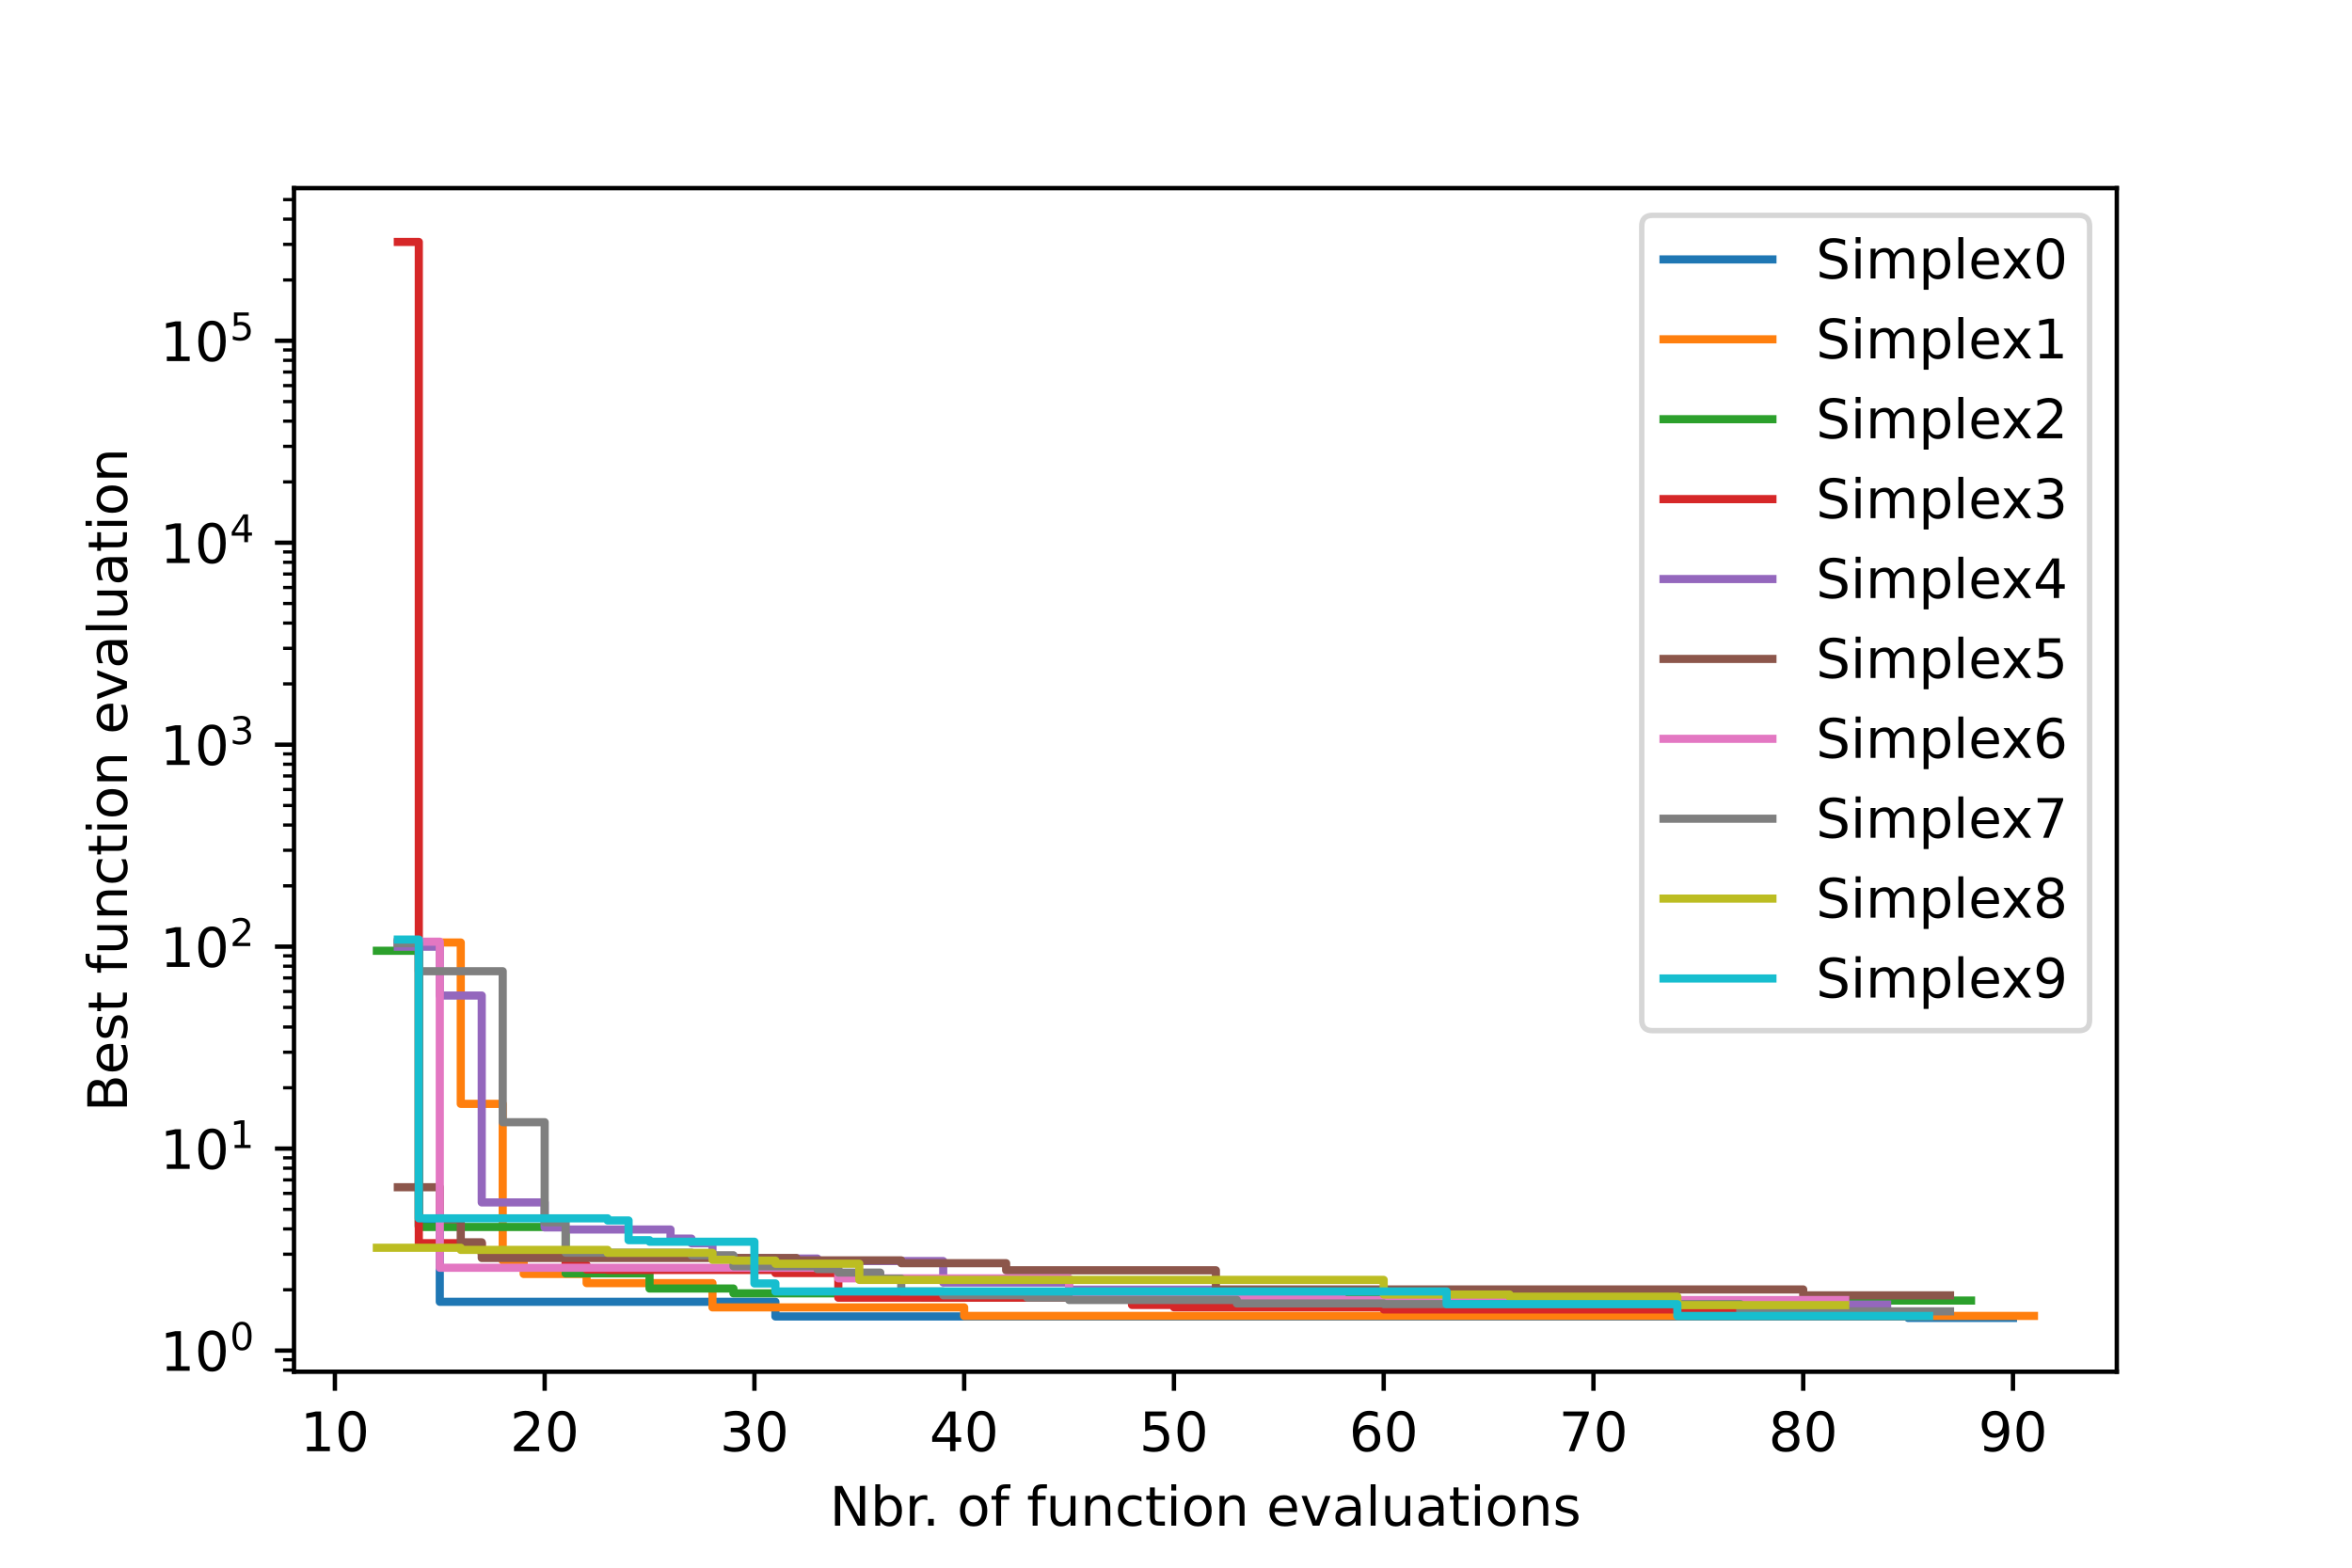 <?xml version="1.0" encoding="utf-8" standalone="no"?>
<!DOCTYPE svg PUBLIC "-//W3C//DTD SVG 1.1//EN"
  "http://www.w3.org/Graphics/SVG/1.1/DTD/svg11.dtd">
<!-- Created with matplotlib (https://matplotlib.org/) -->
<svg height="288pt" version="1.1" viewBox="0 0 432 288" width="432pt" xmlns="http://www.w3.org/2000/svg" xmlns:xlink="http://www.w3.org/1999/xlink">
 <defs>
  <style type="text/css">*{stroke-linecap:butt;stroke-linejoin:round;}</style>
 </defs>
 <g id="figure_1">
  <g id="patch_1">
   <path d="M 0 288 
L 432 288 
L 432 0 
L 0 0 
z
" style="fill:#ffffff;"/>
  </g>
  <g id="axes_1">
   <g id="patch_2">
    <path d="M 54 252 
L 388.8 252 
L 388.8 34.56 
L 54 34.56 
z
" style="fill:#ffffff;"/>
   </g>
   <g id="matplotlib.axis_1">
    <g id="xtick_1">
     <g id="line2d_1">
      <defs>
       <path d="M 0 0 
L 0 3.5 
" id="m958573dfa5" style="stroke:#000000;stroke-width:0.8;"/>
      </defs>
      <g>
       <use style="stroke:#000000;stroke-width:0.8;" x="61.513" xlink:href="#m958573dfa5" y="252"/>
      </g>
     </g>
     <g id="text_1">
      <!-- 10 -->
      <g transform="translate(55.15 266.598)scale(0.1 -0.1)">
       <defs>
        <path d="M 12.406 8.297 
L 28.516 8.297 
L 28.516 63.922 
L 10.984 60.406 
L 10.984 69.391 
L 28.422 72.906 
L 38.281 72.906 
L 38.281 8.297 
L 54.391 8.297 
L 54.391 0 
L 12.406 0 
z
" id="DejaVuSans-49"/>
        <path d="M 31.781 66.406 
Q 24.172 66.406 20.328 58.906 
Q 16.5 51.422 16.5 36.375 
Q 16.5 21.391 20.328 13.891 
Q 24.172 6.391 31.781 6.391 
Q 39.453 6.391 43.281 13.891 
Q 47.125 21.391 47.125 36.375 
Q 47.125 51.422 43.281 58.906 
Q 39.453 66.406 31.781 66.406 
z
M 31.781 74.219 
Q 44.047 74.219 50.516 64.516 
Q 56.984 54.828 56.984 36.375 
Q 56.984 17.969 50.516 8.266 
Q 44.047 -1.422 31.781 -1.422 
Q 19.531 -1.422 13.062 8.266 
Q 6.594 17.969 6.594 36.375 
Q 6.594 54.828 13.062 64.516 
Q 19.531 74.219 31.781 74.219 
z
" id="DejaVuSans-48"/>
       </defs>
       <use xlink:href="#DejaVuSans-49"/>
       <use x="63.623" xlink:href="#DejaVuSans-48"/>
      </g>
     </g>
    </g>
    <g id="xtick_2">
     <g id="line2d_2">
      <g>
       <use style="stroke:#000000;stroke-width:0.8;" x="100.04" xlink:href="#m958573dfa5" y="252"/>
      </g>
     </g>
     <g id="text_2">
      <!-- 20 -->
      <g transform="translate(93.677 266.598)scale(0.1 -0.1)">
       <defs>
        <path d="M 19.188 8.297 
L 53.609 8.297 
L 53.609 0 
L 7.328 0 
L 7.328 8.297 
Q 12.938 14.109 22.625 23.891 
Q 32.328 33.688 34.812 36.531 
Q 39.547 41.844 41.422 45.531 
Q 43.312 49.219 43.312 52.781 
Q 43.312 58.594 39.234 62.25 
Q 35.156 65.922 28.609 65.922 
Q 23.969 65.922 18.812 64.312 
Q 13.672 62.703 7.812 59.422 
L 7.812 69.391 
Q 13.766 71.781 18.938 73 
Q 24.125 74.219 28.422 74.219 
Q 39.75 74.219 46.484 68.547 
Q 53.219 62.891 53.219 53.422 
Q 53.219 48.922 51.531 44.891 
Q 49.859 40.875 45.406 35.406 
Q 44.188 33.984 37.641 27.219 
Q 31.109 20.453 19.188 8.297 
z
" id="DejaVuSans-50"/>
       </defs>
       <use xlink:href="#DejaVuSans-50"/>
       <use x="63.623" xlink:href="#DejaVuSans-48"/>
      </g>
     </g>
    </g>
    <g id="xtick_3">
     <g id="line2d_3">
      <g>
       <use style="stroke:#000000;stroke-width:0.8;" x="138.567" xlink:href="#m958573dfa5" y="252"/>
      </g>
     </g>
     <g id="text_3">
      <!-- 30 -->
      <g transform="translate(132.204 266.598)scale(0.1 -0.1)">
       <defs>
        <path d="M 40.578 39.312 
Q 47.656 37.797 51.625 33 
Q 55.609 28.219 55.609 21.188 
Q 55.609 10.406 48.188 4.484 
Q 40.766 -1.422 27.094 -1.422 
Q 22.516 -1.422 17.656 -0.516 
Q 12.797 0.391 7.625 2.203 
L 7.625 11.719 
Q 11.719 9.328 16.594 8.109 
Q 21.484 6.891 26.812 6.891 
Q 36.078 6.891 40.938 10.547 
Q 45.797 14.203 45.797 21.188 
Q 45.797 27.641 41.281 31.266 
Q 36.766 34.906 28.719 34.906 
L 20.219 34.906 
L 20.219 43.016 
L 29.109 43.016 
Q 36.375 43.016 40.234 45.922 
Q 44.094 48.828 44.094 54.297 
Q 44.094 59.906 40.109 62.906 
Q 36.141 65.922 28.719 65.922 
Q 24.656 65.922 20.016 65.031 
Q 15.375 64.156 9.812 62.312 
L 9.812 71.094 
Q 15.438 72.656 20.344 73.438 
Q 25.25 74.219 29.594 74.219 
Q 40.828 74.219 47.359 69.109 
Q 53.906 64.016 53.906 55.328 
Q 53.906 49.266 50.438 45.094 
Q 46.969 40.922 40.578 39.312 
z
" id="DejaVuSans-51"/>
       </defs>
       <use xlink:href="#DejaVuSans-51"/>
       <use x="63.623" xlink:href="#DejaVuSans-48"/>
      </g>
     </g>
    </g>
    <g id="xtick_4">
     <g id="line2d_4">
      <g>
       <use style="stroke:#000000;stroke-width:0.8;" x="177.094" xlink:href="#m958573dfa5" y="252"/>
      </g>
     </g>
     <g id="text_4">
      <!-- 40 -->
      <g transform="translate(170.731 266.598)scale(0.1 -0.1)">
       <defs>
        <path d="M 37.797 64.312 
L 12.891 25.391 
L 37.797 25.391 
z
M 35.203 72.906 
L 47.609 72.906 
L 47.609 25.391 
L 58.016 25.391 
L 58.016 17.188 
L 47.609 17.188 
L 47.609 0 
L 37.797 0 
L 37.797 17.188 
L 4.891 17.188 
L 4.891 26.703 
z
" id="DejaVuSans-52"/>
       </defs>
       <use xlink:href="#DejaVuSans-52"/>
       <use x="63.623" xlink:href="#DejaVuSans-48"/>
      </g>
     </g>
    </g>
    <g id="xtick_5">
     <g id="line2d_5">
      <g>
       <use style="stroke:#000000;stroke-width:0.8;" x="215.621" xlink:href="#m958573dfa5" y="252"/>
      </g>
     </g>
     <g id="text_5">
      <!-- 50 -->
      <g transform="translate(209.258 266.598)scale(0.1 -0.1)">
       <defs>
        <path d="M 10.797 72.906 
L 49.516 72.906 
L 49.516 64.594 
L 19.828 64.594 
L 19.828 46.734 
Q 21.969 47.469 24.109 47.828 
Q 26.266 48.188 28.422 48.188 
Q 40.625 48.188 47.75 41.5 
Q 54.891 34.812 54.891 23.391 
Q 54.891 11.625 47.562 5.094 
Q 40.234 -1.422 26.906 -1.422 
Q 22.312 -1.422 17.547 -0.641 
Q 12.797 0.141 7.719 1.703 
L 7.719 11.625 
Q 12.109 9.234 16.797 8.062 
Q 21.484 6.891 26.703 6.891 
Q 35.156 6.891 40.078 11.328 
Q 45.016 15.766 45.016 23.391 
Q 45.016 31 40.078 35.438 
Q 35.156 39.891 26.703 39.891 
Q 22.75 39.891 18.812 39.016 
Q 14.891 38.141 10.797 36.281 
z
" id="DejaVuSans-53"/>
       </defs>
       <use xlink:href="#DejaVuSans-53"/>
       <use x="63.623" xlink:href="#DejaVuSans-48"/>
      </g>
     </g>
    </g>
    <g id="xtick_6">
     <g id="line2d_6">
      <g>
       <use style="stroke:#000000;stroke-width:0.8;" x="254.148" xlink:href="#m958573dfa5" y="252"/>
      </g>
     </g>
     <g id="text_6">
      <!-- 60 -->
      <g transform="translate(247.785 266.598)scale(0.1 -0.1)">
       <defs>
        <path d="M 33.016 40.375 
Q 26.375 40.375 22.484 35.828 
Q 18.609 31.297 18.609 23.391 
Q 18.609 15.531 22.484 10.953 
Q 26.375 6.391 33.016 6.391 
Q 39.656 6.391 43.531 10.953 
Q 47.406 15.531 47.406 23.391 
Q 47.406 31.297 43.531 35.828 
Q 39.656 40.375 33.016 40.375 
z
M 52.594 71.297 
L 52.594 62.312 
Q 48.875 64.062 45.094 64.984 
Q 41.312 65.922 37.594 65.922 
Q 27.828 65.922 22.672 59.328 
Q 17.531 52.734 16.797 39.406 
Q 19.672 43.656 24.016 45.922 
Q 28.375 48.188 33.594 48.188 
Q 44.578 48.188 50.953 41.516 
Q 57.328 34.859 57.328 23.391 
Q 57.328 12.156 50.688 5.359 
Q 44.047 -1.422 33.016 -1.422 
Q 20.359 -1.422 13.672 8.266 
Q 6.984 17.969 6.984 36.375 
Q 6.984 53.656 15.188 63.938 
Q 23.391 74.219 37.203 74.219 
Q 40.922 74.219 44.703 73.484 
Q 48.484 72.75 52.594 71.297 
z
" id="DejaVuSans-54"/>
       </defs>
       <use xlink:href="#DejaVuSans-54"/>
       <use x="63.623" xlink:href="#DejaVuSans-48"/>
      </g>
     </g>
    </g>
    <g id="xtick_7">
     <g id="line2d_7">
      <g>
       <use style="stroke:#000000;stroke-width:0.8;" x="292.675" xlink:href="#m958573dfa5" y="252"/>
      </g>
     </g>
     <g id="text_7">
      <!-- 70 -->
      <g transform="translate(286.313 266.598)scale(0.1 -0.1)">
       <defs>
        <path d="M 8.203 72.906 
L 55.078 72.906 
L 55.078 68.703 
L 28.609 0 
L 18.312 0 
L 43.219 64.594 
L 8.203 64.594 
z
" id="DejaVuSans-55"/>
       </defs>
       <use xlink:href="#DejaVuSans-55"/>
       <use x="63.623" xlink:href="#DejaVuSans-48"/>
      </g>
     </g>
    </g>
    <g id="xtick_8">
     <g id="line2d_8">
      <g>
       <use style="stroke:#000000;stroke-width:0.8;" x="331.202" xlink:href="#m958573dfa5" y="252"/>
      </g>
     </g>
     <g id="text_8">
      <!-- 80 -->
      <g transform="translate(324.84 266.598)scale(0.1 -0.1)">
       <defs>
        <path d="M 31.781 34.625 
Q 24.75 34.625 20.719 30.859 
Q 16.703 27.094 16.703 20.516 
Q 16.703 13.922 20.719 10.156 
Q 24.75 6.391 31.781 6.391 
Q 38.812 6.391 42.859 10.172 
Q 46.922 13.969 46.922 20.516 
Q 46.922 27.094 42.891 30.859 
Q 38.875 34.625 31.781 34.625 
z
M 21.922 38.812 
Q 15.578 40.375 12.031 44.719 
Q 8.5 49.078 8.5 55.328 
Q 8.5 64.062 14.719 69.141 
Q 20.953 74.219 31.781 74.219 
Q 42.672 74.219 48.875 69.141 
Q 55.078 64.062 55.078 55.328 
Q 55.078 49.078 51.531 44.719 
Q 48 40.375 41.703 38.812 
Q 48.828 37.156 52.797 32.312 
Q 56.781 27.484 56.781 20.516 
Q 56.781 9.906 50.312 4.234 
Q 43.844 -1.422 31.781 -1.422 
Q 19.734 -1.422 13.25 4.234 
Q 6.781 9.906 6.781 20.516 
Q 6.781 27.484 10.781 32.312 
Q 14.797 37.156 21.922 38.812 
z
M 18.312 54.391 
Q 18.312 48.734 21.844 45.562 
Q 25.391 42.391 31.781 42.391 
Q 38.141 42.391 41.719 45.562 
Q 45.312 48.734 45.312 54.391 
Q 45.312 60.062 41.719 63.234 
Q 38.141 66.406 31.781 66.406 
Q 25.391 66.406 21.844 63.234 
Q 18.312 60.062 18.312 54.391 
z
" id="DejaVuSans-56"/>
       </defs>
       <use xlink:href="#DejaVuSans-56"/>
       <use x="63.623" xlink:href="#DejaVuSans-48"/>
      </g>
     </g>
    </g>
    <g id="xtick_9">
     <g id="line2d_9">
      <g>
       <use style="stroke:#000000;stroke-width:0.8;" x="369.729" xlink:href="#m958573dfa5" y="252"/>
      </g>
     </g>
     <g id="text_9">
      <!-- 90 -->
      <g transform="translate(363.367 266.598)scale(0.1 -0.1)">
       <defs>
        <path d="M 10.984 1.516 
L 10.984 10.5 
Q 14.703 8.734 18.5 7.812 
Q 22.312 6.891 25.984 6.891 
Q 35.75 6.891 40.891 13.453 
Q 46.047 20.016 46.781 33.406 
Q 43.953 29.203 39.594 26.953 
Q 35.25 24.703 29.984 24.703 
Q 19.047 24.703 12.672 31.312 
Q 6.297 37.938 6.297 49.422 
Q 6.297 60.641 12.938 67.422 
Q 19.578 74.219 30.609 74.219 
Q 43.266 74.219 49.922 64.516 
Q 56.594 54.828 56.594 36.375 
Q 56.594 19.141 48.406 8.859 
Q 40.234 -1.422 26.422 -1.422 
Q 22.703 -1.422 18.891 -0.688 
Q 15.094 0.047 10.984 1.516 
z
M 30.609 32.422 
Q 37.25 32.422 41.125 36.953 
Q 45.016 41.5 45.016 49.422 
Q 45.016 57.281 41.125 61.844 
Q 37.25 66.406 30.609 66.406 
Q 23.969 66.406 20.094 61.844 
Q 16.219 57.281 16.219 49.422 
Q 16.219 41.5 20.094 36.953 
Q 23.969 32.422 30.609 32.422 
z
" id="DejaVuSans-57"/>
       </defs>
       <use xlink:href="#DejaVuSans-57"/>
       <use x="63.623" xlink:href="#DejaVuSans-48"/>
      </g>
     </g>
    </g>
    <g id="text_10">
     <!-- Nbr. of function evaluations -->
     <g transform="translate(152.382 280.277)scale(0.1 -0.1)">
      <defs>
       <path d="M 9.812 72.906 
L 23.094 72.906 
L 55.422 11.922 
L 55.422 72.906 
L 64.984 72.906 
L 64.984 0 
L 51.703 0 
L 19.391 60.984 
L 19.391 0 
L 9.812 0 
z
" id="DejaVuSans-78"/>
       <path d="M 48.688 27.297 
Q 48.688 37.203 44.609 42.844 
Q 40.531 48.484 33.406 48.484 
Q 26.266 48.484 22.188 42.844 
Q 18.109 37.203 18.109 27.297 
Q 18.109 17.391 22.188 11.75 
Q 26.266 6.109 33.406 6.109 
Q 40.531 6.109 44.609 11.75 
Q 48.688 17.391 48.688 27.297 
z
M 18.109 46.391 
Q 20.953 51.266 25.266 53.625 
Q 29.594 56 35.594 56 
Q 45.562 56 51.781 48.094 
Q 58.016 40.188 58.016 27.297 
Q 58.016 14.406 51.781 6.484 
Q 45.562 -1.422 35.594 -1.422 
Q 29.594 -1.422 25.266 0.953 
Q 20.953 3.328 18.109 8.203 
L 18.109 0 
L 9.078 0 
L 9.078 75.984 
L 18.109 75.984 
z
" id="DejaVuSans-98"/>
       <path d="M 41.109 46.297 
Q 39.594 47.172 37.812 47.578 
Q 36.031 48 33.891 48 
Q 26.266 48 22.188 43.047 
Q 18.109 38.094 18.109 28.812 
L 18.109 0 
L 9.078 0 
L 9.078 54.688 
L 18.109 54.688 
L 18.109 46.188 
Q 20.953 51.172 25.484 53.578 
Q 30.031 56 36.531 56 
Q 37.453 56 38.578 55.875 
Q 39.703 55.766 41.062 55.516 
z
" id="DejaVuSans-114"/>
       <path d="M 10.688 12.406 
L 21 12.406 
L 21 0 
L 10.688 0 
z
" id="DejaVuSans-46"/>
       <path id="DejaVuSans-32"/>
       <path d="M 30.609 48.391 
Q 23.391 48.391 19.188 42.75 
Q 14.984 37.109 14.984 27.297 
Q 14.984 17.484 19.156 11.844 
Q 23.344 6.203 30.609 6.203 
Q 37.797 6.203 41.984 11.859 
Q 46.188 17.531 46.188 27.297 
Q 46.188 37.016 41.984 42.703 
Q 37.797 48.391 30.609 48.391 
z
M 30.609 56 
Q 42.328 56 49.016 48.375 
Q 55.719 40.766 55.719 27.297 
Q 55.719 13.875 49.016 6.219 
Q 42.328 -1.422 30.609 -1.422 
Q 18.844 -1.422 12.172 6.219 
Q 5.516 13.875 5.516 27.297 
Q 5.516 40.766 12.172 48.375 
Q 18.844 56 30.609 56 
z
" id="DejaVuSans-111"/>
       <path d="M 37.109 75.984 
L 37.109 68.5 
L 28.516 68.5 
Q 23.688 68.5 21.797 66.547 
Q 19.922 64.594 19.922 59.516 
L 19.922 54.688 
L 34.719 54.688 
L 34.719 47.703 
L 19.922 47.703 
L 19.922 0 
L 10.891 0 
L 10.891 47.703 
L 2.297 47.703 
L 2.297 54.688 
L 10.891 54.688 
L 10.891 58.5 
Q 10.891 67.625 15.141 71.797 
Q 19.391 75.984 28.609 75.984 
z
" id="DejaVuSans-102"/>
       <path d="M 8.5 21.578 
L 8.5 54.688 
L 17.484 54.688 
L 17.484 21.922 
Q 17.484 14.156 20.5 10.266 
Q 23.531 6.391 29.594 6.391 
Q 36.859 6.391 41.078 11.031 
Q 45.312 15.672 45.312 23.688 
L 45.312 54.688 
L 54.297 54.688 
L 54.297 0 
L 45.312 0 
L 45.312 8.406 
Q 42.047 3.422 37.719 1 
Q 33.406 -1.422 27.688 -1.422 
Q 18.266 -1.422 13.375 4.438 
Q 8.5 10.297 8.5 21.578 
z
M 31.109 56 
z
" id="DejaVuSans-117"/>
       <path d="M 54.891 33.016 
L 54.891 0 
L 45.906 0 
L 45.906 32.719 
Q 45.906 40.484 42.875 44.328 
Q 39.844 48.188 33.797 48.188 
Q 26.516 48.188 22.312 43.547 
Q 18.109 38.922 18.109 30.906 
L 18.109 0 
L 9.078 0 
L 9.078 54.688 
L 18.109 54.688 
L 18.109 46.188 
Q 21.344 51.125 25.703 53.562 
Q 30.078 56 35.797 56 
Q 45.219 56 50.047 50.172 
Q 54.891 44.344 54.891 33.016 
z
" id="DejaVuSans-110"/>
       <path d="M 48.781 52.594 
L 48.781 44.188 
Q 44.969 46.297 41.141 47.344 
Q 37.312 48.391 33.406 48.391 
Q 24.656 48.391 19.812 42.844 
Q 14.984 37.312 14.984 27.297 
Q 14.984 17.281 19.812 11.734 
Q 24.656 6.203 33.406 6.203 
Q 37.312 6.203 41.141 7.25 
Q 44.969 8.297 48.781 10.406 
L 48.781 2.094 
Q 45.016 0.344 40.984 -0.531 
Q 36.969 -1.422 32.422 -1.422 
Q 20.062 -1.422 12.781 6.344 
Q 5.516 14.109 5.516 27.297 
Q 5.516 40.672 12.859 48.328 
Q 20.219 56 33.016 56 
Q 37.156 56 41.109 55.141 
Q 45.062 54.297 48.781 52.594 
z
" id="DejaVuSans-99"/>
       <path d="M 18.312 70.219 
L 18.312 54.688 
L 36.812 54.688 
L 36.812 47.703 
L 18.312 47.703 
L 18.312 18.016 
Q 18.312 11.328 20.141 9.422 
Q 21.969 7.516 27.594 7.516 
L 36.812 7.516 
L 36.812 0 
L 27.594 0 
Q 17.188 0 13.234 3.875 
Q 9.281 7.766 9.281 18.016 
L 9.281 47.703 
L 2.688 47.703 
L 2.688 54.688 
L 9.281 54.688 
L 9.281 70.219 
z
" id="DejaVuSans-116"/>
       <path d="M 9.422 54.688 
L 18.406 54.688 
L 18.406 0 
L 9.422 0 
z
M 9.422 75.984 
L 18.406 75.984 
L 18.406 64.594 
L 9.422 64.594 
z
" id="DejaVuSans-105"/>
       <path d="M 56.203 29.594 
L 56.203 25.203 
L 14.891 25.203 
Q 15.484 15.922 20.484 11.062 
Q 25.484 6.203 34.422 6.203 
Q 39.594 6.203 44.453 7.469 
Q 49.312 8.734 54.109 11.281 
L 54.109 2.781 
Q 49.266 0.734 44.188 -0.344 
Q 39.109 -1.422 33.891 -1.422 
Q 20.797 -1.422 13.156 6.188 
Q 5.516 13.812 5.516 26.812 
Q 5.516 40.234 12.766 48.109 
Q 20.016 56 32.328 56 
Q 43.359 56 49.781 48.891 
Q 56.203 41.797 56.203 29.594 
z
M 47.219 32.234 
Q 47.125 39.594 43.094 43.984 
Q 39.062 48.391 32.422 48.391 
Q 24.906 48.391 20.391 44.141 
Q 15.875 39.891 15.188 32.172 
z
" id="DejaVuSans-101"/>
       <path d="M 2.984 54.688 
L 12.5 54.688 
L 29.594 8.797 
L 46.688 54.688 
L 56.203 54.688 
L 35.688 0 
L 23.484 0 
z
" id="DejaVuSans-118"/>
       <path d="M 34.281 27.484 
Q 23.391 27.484 19.188 25 
Q 14.984 22.516 14.984 16.5 
Q 14.984 11.719 18.141 8.906 
Q 21.297 6.109 26.703 6.109 
Q 34.188 6.109 38.703 11.406 
Q 43.219 16.703 43.219 25.484 
L 43.219 27.484 
z
M 52.203 31.203 
L 52.203 0 
L 43.219 0 
L 43.219 8.297 
Q 40.141 3.328 35.547 0.953 
Q 30.953 -1.422 24.312 -1.422 
Q 15.922 -1.422 10.953 3.297 
Q 6 8.016 6 15.922 
Q 6 25.141 12.172 29.828 
Q 18.359 34.516 30.609 34.516 
L 43.219 34.516 
L 43.219 35.406 
Q 43.219 41.609 39.141 45 
Q 35.062 48.391 27.688 48.391 
Q 23 48.391 18.547 47.266 
Q 14.109 46.141 10.016 43.891 
L 10.016 52.203 
Q 14.938 54.109 19.578 55.047 
Q 24.219 56 28.609 56 
Q 40.484 56 46.344 49.844 
Q 52.203 43.703 52.203 31.203 
z
" id="DejaVuSans-97"/>
       <path d="M 9.422 75.984 
L 18.406 75.984 
L 18.406 0 
L 9.422 0 
z
" id="DejaVuSans-108"/>
       <path d="M 44.281 53.078 
L 44.281 44.578 
Q 40.484 46.531 36.375 47.5 
Q 32.281 48.484 27.875 48.484 
Q 21.188 48.484 17.844 46.438 
Q 14.5 44.391 14.5 40.281 
Q 14.5 37.156 16.891 35.375 
Q 19.281 33.594 26.516 31.984 
L 29.594 31.297 
Q 39.156 29.25 43.188 25.516 
Q 47.219 21.781 47.219 15.094 
Q 47.219 7.469 41.188 3.016 
Q 35.156 -1.422 24.609 -1.422 
Q 20.219 -1.422 15.453 -0.562 
Q 10.688 0.297 5.422 2 
L 5.422 11.281 
Q 10.406 8.688 15.234 7.391 
Q 20.062 6.109 24.812 6.109 
Q 31.156 6.109 34.562 8.281 
Q 37.984 10.453 37.984 14.406 
Q 37.984 18.062 35.516 20.016 
Q 33.062 21.969 24.703 23.781 
L 21.578 24.516 
Q 13.234 26.266 9.516 29.906 
Q 5.812 33.547 5.812 39.891 
Q 5.812 47.609 11.281 51.797 
Q 16.75 56 26.812 56 
Q 31.781 56 36.172 55.266 
Q 40.578 54.547 44.281 53.078 
z
" id="DejaVuSans-115"/>
      </defs>
      <use xlink:href="#DejaVuSans-78"/>
      <use x="74.805" xlink:href="#DejaVuSans-98"/>
      <use x="138.281" xlink:href="#DejaVuSans-114"/>
      <use x="170.27" xlink:href="#DejaVuSans-46"/>
      <use x="202.057" xlink:href="#DejaVuSans-32"/>
      <use x="233.844" xlink:href="#DejaVuSans-111"/>
      <use x="295.025" xlink:href="#DejaVuSans-102"/>
      <use x="330.23" xlink:href="#DejaVuSans-32"/>
      <use x="362.018" xlink:href="#DejaVuSans-102"/>
      <use x="397.223" xlink:href="#DejaVuSans-117"/>
      <use x="460.602" xlink:href="#DejaVuSans-110"/>
      <use x="523.98" xlink:href="#DejaVuSans-99"/>
      <use x="578.961" xlink:href="#DejaVuSans-116"/>
      <use x="618.17" xlink:href="#DejaVuSans-105"/>
      <use x="645.953" xlink:href="#DejaVuSans-111"/>
      <use x="707.135" xlink:href="#DejaVuSans-110"/>
      <use x="770.514" xlink:href="#DejaVuSans-32"/>
      <use x="802.301" xlink:href="#DejaVuSans-101"/>
      <use x="863.824" xlink:href="#DejaVuSans-118"/>
      <use x="923.004" xlink:href="#DejaVuSans-97"/>
      <use x="984.283" xlink:href="#DejaVuSans-108"/>
      <use x="1012.066" xlink:href="#DejaVuSans-117"/>
      <use x="1075.445" xlink:href="#DejaVuSans-97"/>
      <use x="1136.725" xlink:href="#DejaVuSans-116"/>
      <use x="1175.934" xlink:href="#DejaVuSans-105"/>
      <use x="1203.717" xlink:href="#DejaVuSans-111"/>
      <use x="1264.898" xlink:href="#DejaVuSans-110"/>
      <use x="1328.277" xlink:href="#DejaVuSans-115"/>
     </g>
    </g>
   </g>
   <g id="matplotlib.axis_2">
    <g id="ytick_1">
     <g id="line2d_10">
      <defs>
       <path d="M 0 0 
L -3.5 0 
" id="m4f61c6ffab" style="stroke:#000000;stroke-width:0.8;"/>
      </defs>
      <g>
       <use style="stroke:#000000;stroke-width:0.8;" x="54" xlink:href="#m4f61c6ffab" y="248.109"/>
      </g>
     </g>
     <g id="text_11">
      <!-- $\mathdefault{10^{0}}$ -->
      <g transform="translate(29.4 251.909)scale(0.1 -0.1)">
       <use transform="translate(0 0.766)" xlink:href="#DejaVuSans-49"/>
       <use transform="translate(63.623 0.766)" xlink:href="#DejaVuSans-48"/>
       <use transform="translate(128.203 39.047)scale(0.7)" xlink:href="#DejaVuSans-48"/>
      </g>
     </g>
    </g>
    <g id="ytick_2">
     <g id="line2d_11">
      <g>
       <use style="stroke:#000000;stroke-width:0.8;" x="54" xlink:href="#m4f61c6ffab" y="211.008"/>
      </g>
     </g>
     <g id="text_12">
      <!-- $\mathdefault{10^{1}}$ -->
      <g transform="translate(29.4 214.807)scale(0.1 -0.1)">
       <use transform="translate(0 0.684)" xlink:href="#DejaVuSans-49"/>
       <use transform="translate(63.623 0.684)" xlink:href="#DejaVuSans-48"/>
       <use transform="translate(128.203 38.966)scale(0.7)" xlink:href="#DejaVuSans-49"/>
      </g>
     </g>
    </g>
    <g id="ytick_3">
     <g id="line2d_12">
      <g>
       <use style="stroke:#000000;stroke-width:0.8;" x="54" xlink:href="#m4f61c6ffab" y="173.906"/>
      </g>
     </g>
     <g id="text_13">
      <!-- $\mathdefault{10^{2}}$ -->
      <g transform="translate(29.4 177.705)scale(0.1 -0.1)">
       <use transform="translate(0 0.766)" xlink:href="#DejaVuSans-49"/>
       <use transform="translate(63.623 0.766)" xlink:href="#DejaVuSans-48"/>
       <use transform="translate(128.203 39.047)scale(0.7)" xlink:href="#DejaVuSans-50"/>
      </g>
     </g>
    </g>
    <g id="ytick_4">
     <g id="line2d_13">
      <g>
       <use style="stroke:#000000;stroke-width:0.8;" x="54" xlink:href="#m4f61c6ffab" y="136.804"/>
      </g>
     </g>
     <g id="text_14">
      <!-- $\mathdefault{10^{3}}$ -->
      <g transform="translate(29.4 140.603)scale(0.1 -0.1)">
       <use transform="translate(0 0.766)" xlink:href="#DejaVuSans-49"/>
       <use transform="translate(63.623 0.766)" xlink:href="#DejaVuSans-48"/>
       <use transform="translate(128.203 39.047)scale(0.7)" xlink:href="#DejaVuSans-51"/>
      </g>
     </g>
    </g>
    <g id="ytick_5">
     <g id="line2d_14">
      <g>
       <use style="stroke:#000000;stroke-width:0.8;" x="54" xlink:href="#m4f61c6ffab" y="99.702"/>
      </g>
     </g>
     <g id="text_15">
      <!-- $\mathdefault{10^{4}}$ -->
      <g transform="translate(29.4 103.501)scale(0.1 -0.1)">
       <use transform="translate(0 0.684)" xlink:href="#DejaVuSans-49"/>
       <use transform="translate(63.623 0.684)" xlink:href="#DejaVuSans-48"/>
       <use transform="translate(128.203 38.966)scale(0.7)" xlink:href="#DejaVuSans-52"/>
      </g>
     </g>
    </g>
    <g id="ytick_6">
     <g id="line2d_15">
      <g>
       <use style="stroke:#000000;stroke-width:0.8;" x="54" xlink:href="#m4f61c6ffab" y="62.6"/>
      </g>
     </g>
     <g id="text_16">
      <!-- $\mathdefault{10^{5}}$ -->
      <g transform="translate(29.4 66.399)scale(0.1 -0.1)">
       <use transform="translate(0 0.684)" xlink:href="#DejaVuSans-49"/>
       <use transform="translate(63.623 0.684)" xlink:href="#DejaVuSans-48"/>
       <use transform="translate(128.203 38.966)scale(0.7)" xlink:href="#DejaVuSans-53"/>
      </g>
     </g>
    </g>
    <g id="ytick_7">
     <g id="line2d_16">
      <defs>
       <path d="M 0 0 
L -2 0 
" id="mc52c5ce788" style="stroke:#000000;stroke-width:0.6;"/>
      </defs>
      <g>
       <use style="stroke:#000000;stroke-width:0.6;" x="54" xlink:href="#mc52c5ce788" y="251.705"/>
      </g>
     </g>
    </g>
    <g id="ytick_8">
     <g id="line2d_17">
      <g>
       <use style="stroke:#000000;stroke-width:0.6;" x="54" xlink:href="#mc52c5ce788" y="249.807"/>
      </g>
     </g>
    </g>
    <g id="ytick_9">
     <g id="line2d_18">
      <g>
       <use style="stroke:#000000;stroke-width:0.6;" x="54" xlink:href="#mc52c5ce788" y="236.941"/>
      </g>
     </g>
    </g>
    <g id="ytick_10">
     <g id="line2d_19">
      <g>
       <use style="stroke:#000000;stroke-width:0.6;" x="54" xlink:href="#mc52c5ce788" y="230.407"/>
      </g>
     </g>
    </g>
    <g id="ytick_11">
     <g id="line2d_20">
      <g>
       <use style="stroke:#000000;stroke-width:0.6;" x="54" xlink:href="#mc52c5ce788" y="225.772"/>
      </g>
     </g>
    </g>
    <g id="ytick_12">
     <g id="line2d_21">
      <g>
       <use style="stroke:#000000;stroke-width:0.6;" x="54" xlink:href="#mc52c5ce788" y="222.176"/>
      </g>
     </g>
    </g>
    <g id="ytick_13">
     <g id="line2d_22">
      <g>
       <use style="stroke:#000000;stroke-width:0.6;" x="54" xlink:href="#mc52c5ce788" y="219.239"/>
      </g>
     </g>
    </g>
    <g id="ytick_14">
     <g id="line2d_23">
      <g>
       <use style="stroke:#000000;stroke-width:0.6;" x="54" xlink:href="#mc52c5ce788" y="216.755"/>
      </g>
     </g>
    </g>
    <g id="ytick_15">
     <g id="line2d_24">
      <g>
       <use style="stroke:#000000;stroke-width:0.6;" x="54" xlink:href="#mc52c5ce788" y="214.603"/>
      </g>
     </g>
    </g>
    <g id="ytick_16">
     <g id="line2d_25">
      <g>
       <use style="stroke:#000000;stroke-width:0.6;" x="54" xlink:href="#mc52c5ce788" y="212.705"/>
      </g>
     </g>
    </g>
    <g id="ytick_17">
     <g id="line2d_26">
      <g>
       <use style="stroke:#000000;stroke-width:0.6;" x="54" xlink:href="#mc52c5ce788" y="199.839"/>
      </g>
     </g>
    </g>
    <g id="ytick_18">
     <g id="line2d_27">
      <g>
       <use style="stroke:#000000;stroke-width:0.6;" x="54" xlink:href="#mc52c5ce788" y="193.305"/>
      </g>
     </g>
    </g>
    <g id="ytick_19">
     <g id="line2d_28">
      <g>
       <use style="stroke:#000000;stroke-width:0.6;" x="54" xlink:href="#mc52c5ce788" y="188.67"/>
      </g>
     </g>
    </g>
    <g id="ytick_20">
     <g id="line2d_29">
      <g>
       <use style="stroke:#000000;stroke-width:0.6;" x="54" xlink:href="#mc52c5ce788" y="185.074"/>
      </g>
     </g>
    </g>
    <g id="ytick_21">
     <g id="line2d_30">
      <g>
       <use style="stroke:#000000;stroke-width:0.6;" x="54" xlink:href="#mc52c5ce788" y="182.137"/>
      </g>
     </g>
    </g>
    <g id="ytick_22">
     <g id="line2d_31">
      <g>
       <use style="stroke:#000000;stroke-width:0.6;" x="54" xlink:href="#mc52c5ce788" y="179.653"/>
      </g>
     </g>
    </g>
    <g id="ytick_23">
     <g id="line2d_32">
      <g>
       <use style="stroke:#000000;stroke-width:0.6;" x="54" xlink:href="#mc52c5ce788" y="177.501"/>
      </g>
     </g>
    </g>
    <g id="ytick_24">
     <g id="line2d_33">
      <g>
       <use style="stroke:#000000;stroke-width:0.6;" x="54" xlink:href="#mc52c5ce788" y="175.603"/>
      </g>
     </g>
    </g>
    <g id="ytick_25">
     <g id="line2d_34">
      <g>
       <use style="stroke:#000000;stroke-width:0.6;" x="54" xlink:href="#mc52c5ce788" y="162.737"/>
      </g>
     </g>
    </g>
    <g id="ytick_26">
     <g id="line2d_35">
      <g>
       <use style="stroke:#000000;stroke-width:0.6;" x="54" xlink:href="#mc52c5ce788" y="156.204"/>
      </g>
     </g>
    </g>
    <g id="ytick_27">
     <g id="line2d_36">
      <g>
       <use style="stroke:#000000;stroke-width:0.6;" x="54" xlink:href="#mc52c5ce788" y="151.568"/>
      </g>
     </g>
    </g>
    <g id="ytick_28">
     <g id="line2d_37">
      <g>
       <use style="stroke:#000000;stroke-width:0.6;" x="54" xlink:href="#mc52c5ce788" y="147.973"/>
      </g>
     </g>
    </g>
    <g id="ytick_29">
     <g id="line2d_38">
      <g>
       <use style="stroke:#000000;stroke-width:0.6;" x="54" xlink:href="#mc52c5ce788" y="145.035"/>
      </g>
     </g>
    </g>
    <g id="ytick_30">
     <g id="line2d_39">
      <g>
       <use style="stroke:#000000;stroke-width:0.6;" x="54" xlink:href="#mc52c5ce788" y="142.551"/>
      </g>
     </g>
    </g>
    <g id="ytick_31">
     <g id="line2d_40">
      <g>
       <use style="stroke:#000000;stroke-width:0.6;" x="54" xlink:href="#mc52c5ce788" y="140.399"/>
      </g>
     </g>
    </g>
    <g id="ytick_32">
     <g id="line2d_41">
      <g>
       <use style="stroke:#000000;stroke-width:0.6;" x="54" xlink:href="#mc52c5ce788" y="138.502"/>
      </g>
     </g>
    </g>
    <g id="ytick_33">
     <g id="line2d_42">
      <g>
       <use style="stroke:#000000;stroke-width:0.6;" x="54" xlink:href="#mc52c5ce788" y="125.635"/>
      </g>
     </g>
    </g>
    <g id="ytick_34">
     <g id="line2d_43">
      <g>
       <use style="stroke:#000000;stroke-width:0.6;" x="54" xlink:href="#mc52c5ce788" y="119.102"/>
      </g>
     </g>
    </g>
    <g id="ytick_35">
     <g id="line2d_44">
      <g>
       <use style="stroke:#000000;stroke-width:0.6;" x="54" xlink:href="#mc52c5ce788" y="114.466"/>
      </g>
     </g>
    </g>
    <g id="ytick_36">
     <g id="line2d_45">
      <g>
       <use style="stroke:#000000;stroke-width:0.6;" x="54" xlink:href="#mc52c5ce788" y="110.871"/>
      </g>
     </g>
    </g>
    <g id="ytick_37">
     <g id="line2d_46">
      <g>
       <use style="stroke:#000000;stroke-width:0.6;" x="54" xlink:href="#mc52c5ce788" y="107.933"/>
      </g>
     </g>
    </g>
    <g id="ytick_38">
     <g id="line2d_47">
      <g>
       <use style="stroke:#000000;stroke-width:0.6;" x="54" xlink:href="#mc52c5ce788" y="105.449"/>
      </g>
     </g>
    </g>
    <g id="ytick_39">
     <g id="line2d_48">
      <g>
       <use style="stroke:#000000;stroke-width:0.6;" x="54" xlink:href="#mc52c5ce788" y="103.298"/>
      </g>
     </g>
    </g>
    <g id="ytick_40">
     <g id="line2d_49">
      <g>
       <use style="stroke:#000000;stroke-width:0.6;" x="54" xlink:href="#mc52c5ce788" y="101.4"/>
      </g>
     </g>
    </g>
    <g id="ytick_41">
     <g id="line2d_50">
      <g>
       <use style="stroke:#000000;stroke-width:0.6;" x="54" xlink:href="#mc52c5ce788" y="88.533"/>
      </g>
     </g>
    </g>
    <g id="ytick_42">
     <g id="line2d_51">
      <g>
       <use style="stroke:#000000;stroke-width:0.6;" x="54" xlink:href="#mc52c5ce788" y="82"/>
      </g>
     </g>
    </g>
    <g id="ytick_43">
     <g id="line2d_52">
      <g>
       <use style="stroke:#000000;stroke-width:0.6;" x="54" xlink:href="#mc52c5ce788" y="77.365"/>
      </g>
     </g>
    </g>
    <g id="ytick_44">
     <g id="line2d_53">
      <g>
       <use style="stroke:#000000;stroke-width:0.6;" x="54" xlink:href="#mc52c5ce788" y="73.769"/>
      </g>
     </g>
    </g>
    <g id="ytick_45">
     <g id="line2d_54">
      <g>
       <use style="stroke:#000000;stroke-width:0.6;" x="54" xlink:href="#mc52c5ce788" y="70.831"/>
      </g>
     </g>
    </g>
    <g id="ytick_46">
     <g id="line2d_55">
      <g>
       <use style="stroke:#000000;stroke-width:0.6;" x="54" xlink:href="#mc52c5ce788" y="68.347"/>
      </g>
     </g>
    </g>
    <g id="ytick_47">
     <g id="line2d_56">
      <g>
       <use style="stroke:#000000;stroke-width:0.6;" x="54" xlink:href="#mc52c5ce788" y="66.196"/>
      </g>
     </g>
    </g>
    <g id="ytick_48">
     <g id="line2d_57">
      <g>
       <use style="stroke:#000000;stroke-width:0.6;" x="54" xlink:href="#mc52c5ce788" y="64.298"/>
      </g>
     </g>
    </g>
    <g id="ytick_49">
     <g id="line2d_58">
      <g>
       <use style="stroke:#000000;stroke-width:0.6;" x="54" xlink:href="#mc52c5ce788" y="51.432"/>
      </g>
     </g>
    </g>
    <g id="ytick_50">
     <g id="line2d_59">
      <g>
       <use style="stroke:#000000;stroke-width:0.6;" x="54" xlink:href="#mc52c5ce788" y="44.898"/>
      </g>
     </g>
    </g>
    <g id="ytick_51">
     <g id="line2d_60">
      <g>
       <use style="stroke:#000000;stroke-width:0.6;" x="54" xlink:href="#mc52c5ce788" y="40.263"/>
      </g>
     </g>
    </g>
    <g id="ytick_52">
     <g id="line2d_61">
      <g>
       <use style="stroke:#000000;stroke-width:0.6;" x="54" xlink:href="#mc52c5ce788" y="36.667"/>
      </g>
     </g>
    </g>
    <g id="text_17">
     <!-- Best function evaluation -->
     <g transform="translate(23.32 204.253)rotate(-90)scale(0.1 -0.1)">
      <defs>
       <path d="M 19.672 34.812 
L 19.672 8.109 
L 35.5 8.109 
Q 43.453 8.109 47.281 11.406 
Q 51.125 14.703 51.125 21.484 
Q 51.125 28.328 47.281 31.562 
Q 43.453 34.812 35.5 34.812 
z
M 19.672 64.797 
L 19.672 42.828 
L 34.281 42.828 
Q 41.5 42.828 45.031 45.531 
Q 48.578 48.25 48.578 53.812 
Q 48.578 59.328 45.031 62.062 
Q 41.5 64.797 34.281 64.797 
z
M 9.812 72.906 
L 35.016 72.906 
Q 46.297 72.906 52.391 68.219 
Q 58.5 63.531 58.5 54.891 
Q 58.5 48.188 55.375 44.234 
Q 52.25 40.281 46.188 39.312 
Q 53.469 37.75 57.5 32.781 
Q 61.531 27.828 61.531 20.406 
Q 61.531 10.641 54.891 5.312 
Q 48.25 0 35.984 0 
L 9.812 0 
z
" id="DejaVuSans-66"/>
      </defs>
      <use xlink:href="#DejaVuSans-66"/>
      <use x="68.604" xlink:href="#DejaVuSans-101"/>
      <use x="130.127" xlink:href="#DejaVuSans-115"/>
      <use x="182.227" xlink:href="#DejaVuSans-116"/>
      <use x="221.436" xlink:href="#DejaVuSans-32"/>
      <use x="253.223" xlink:href="#DejaVuSans-102"/>
      <use x="288.428" xlink:href="#DejaVuSans-117"/>
      <use x="351.807" xlink:href="#DejaVuSans-110"/>
      <use x="415.186" xlink:href="#DejaVuSans-99"/>
      <use x="470.166" xlink:href="#DejaVuSans-116"/>
      <use x="509.375" xlink:href="#DejaVuSans-105"/>
      <use x="537.158" xlink:href="#DejaVuSans-111"/>
      <use x="598.34" xlink:href="#DejaVuSans-110"/>
      <use x="661.719" xlink:href="#DejaVuSans-32"/>
      <use x="693.506" xlink:href="#DejaVuSans-101"/>
      <use x="755.029" xlink:href="#DejaVuSans-118"/>
      <use x="814.209" xlink:href="#DejaVuSans-97"/>
      <use x="875.488" xlink:href="#DejaVuSans-108"/>
      <use x="903.271" xlink:href="#DejaVuSans-117"/>
      <use x="966.65" xlink:href="#DejaVuSans-97"/>
      <use x="1027.93" xlink:href="#DejaVuSans-116"/>
      <use x="1067.139" xlink:href="#DejaVuSans-105"/>
      <use x="1094.922" xlink:href="#DejaVuSans-111"/>
      <use x="1156.104" xlink:href="#DejaVuSans-110"/>
     </g>
    </g>
   </g>
   <g id="line2d_62">
    <path clip-path="url(#p6da8eec620)" d="M 73.071 173.387 
L 76.924 173.387 
L 76.924 225.199 
L 80.776 225.199 
L 80.776 239.153 
L 84.629 239.153 
L 84.629 239.153 
L 92.334 239.153 
L 92.334 239.153 
L 96.187 239.153 
L 96.187 239.153 
L 100.04 239.153 
L 100.04 239.153 
L 103.893 239.153 
L 103.893 239.153 
L 111.598 239.153 
L 111.598 239.153 
L 115.451 239.153 
L 115.451 239.153 
L 119.303 239.153 
L 119.303 239.153 
L 123.156 239.153 
L 123.156 239.153 
L 127.009 239.153 
L 127.009 239.153 
L 130.861 239.153 
L 130.861 239.153 
L 138.567 239.153 
L 138.567 239.153 
L 142.42 239.153 
L 142.42 241.846 
L 146.272 241.846 
L 146.272 241.846 
L 150.125 241.846 
L 150.125 241.846 
L 153.978 241.846 
L 153.978 241.846 
L 161.683 241.846 
L 161.683 241.846 
L 165.536 241.846 
L 165.536 241.846 
L 173.241 241.846 
L 173.241 241.846 
L 180.947 241.846 
L 180.947 241.846 
L 188.652 241.846 
L 188.652 241.846 
L 196.357 241.846 
L 196.357 241.846 
L 204.063 241.846 
L 204.063 241.846 
L 211.768 241.846 
L 211.768 241.846 
L 215.621 241.846 
L 215.621 241.846 
L 223.326 241.846 
L 223.326 241.846 
L 231.032 241.846 
L 231.032 241.846 
L 238.737 241.846 
L 238.737 241.846 
L 246.443 241.846 
L 246.443 241.846 
L 250.295 241.846 
L 250.295 241.846 
L 258.001 241.846 
L 258.001 241.846 
L 265.706 241.846 
L 265.706 241.846 
L 273.412 241.846 
L 273.412 241.846 
L 281.117 241.846 
L 281.117 241.846 
L 288.822 241.846 
L 288.822 241.846 
L 296.528 241.846 
L 296.528 241.846 
L 304.233 241.846 
L 304.233 241.846 
L 308.086 241.846 
L 308.086 241.846 
L 315.791 241.846 
L 315.791 241.846 
L 323.497 241.846 
L 323.497 241.846 
L 331.202 241.846 
L 331.202 241.846 
L 335.055 241.846 
L 335.055 241.846 
L 342.76 241.846 
L 342.76 241.846 
L 350.466 241.846 
L 350.466 242.116 
L 358.171 242.116 
L 358.171 242.116 
L 365.876 242.116 
L 365.876 242.116 
L 369.729 242.116 
L 369.729 242.116 
" style="fill:none;stroke:#1f77b4;stroke-linecap:square;stroke-width:1.5;"/>
   </g>
   <g id="line2d_63">
    <path clip-path="url(#p6da8eec620)" d="M 73.071 173.146 
L 76.924 173.146 
L 76.924 173.146 
L 84.629 173.146 
L 84.629 202.792 
L 92.334 202.792 
L 92.334 231.595 
L 96.187 231.595 
L 96.187 234.04 
L 100.04 234.04 
L 100.04 234.04 
L 103.893 234.04 
L 103.893 234.04 
L 107.745 234.04 
L 107.745 235.718 
L 111.598 235.718 
L 111.598 235.718 
L 119.303 235.718 
L 119.303 235.718 
L 127.009 235.718 
L 127.009 235.718 
L 130.861 235.718 
L 130.861 240.182 
L 134.714 240.182 
L 134.714 240.182 
L 138.567 240.182 
L 138.567 240.182 
L 146.272 240.182 
L 146.272 240.182 
L 150.125 240.182 
L 150.125 240.182 
L 157.83 240.182 
L 157.83 240.182 
L 161.683 240.182 
L 161.683 240.182 
L 169.388 240.182 
L 169.388 240.182 
L 177.094 240.182 
L 177.094 241.75 
L 180.947 241.75 
L 180.947 241.75 
L 184.799 241.75 
L 184.799 241.75 
L 188.652 241.75 
L 188.652 241.75 
L 196.357 241.75 
L 196.357 241.75 
L 204.063 241.75 
L 204.063 241.75 
L 211.768 241.75 
L 211.768 241.75 
L 215.621 241.75 
L 215.621 241.75 
L 219.474 241.75 
L 219.474 241.75 
L 227.179 241.75 
L 227.179 241.75 
L 234.884 241.75 
L 234.884 241.75 
L 238.737 241.75 
L 238.737 241.75 
L 246.443 241.75 
L 246.443 241.75 
L 254.148 241.75 
L 254.148 241.75 
L 261.853 241.75 
L 261.853 241.75 
L 265.706 241.75 
L 265.706 241.75 
L 273.412 241.75 
L 273.412 241.75 
L 281.117 241.75 
L 281.117 241.75 
L 288.822 241.75 
L 288.822 241.75 
L 296.528 241.75 
L 296.528 241.75 
L 304.233 241.75 
L 304.233 241.75 
L 311.939 241.75 
L 311.939 241.75 
L 319.644 241.75 
L 319.644 241.75 
L 323.497 241.75 
L 323.497 241.75 
L 331.202 241.75 
L 331.202 241.75 
L 338.907 241.75 
L 338.907 241.75 
L 346.613 241.75 
L 346.613 241.75 
L 354.318 241.75 
L 354.318 241.75 
L 362.024 241.75 
L 362.024 241.75 
L 365.876 241.75 
L 365.876 241.75 
L 373.582 241.75 
L 373.582 241.75 
" style="fill:none;stroke:#ff7f0e;stroke-linecap:square;stroke-width:1.5;"/>
   </g>
   <g id="line2d_64">
    <path clip-path="url(#p6da8eec620)" d="M 69.218 174.669 
L 76.924 174.669 
L 76.924 225.412 
L 80.776 225.412 
L 80.776 225.412 
L 84.629 225.412 
L 84.629 225.412 
L 92.334 225.412 
L 92.334 225.412 
L 96.187 225.412 
L 96.187 225.412 
L 103.893 225.412 
L 103.893 233.938 
L 107.745 233.938 
L 107.745 233.938 
L 115.451 233.938 
L 115.451 233.938 
L 119.303 233.938 
L 119.303 236.716 
L 123.156 236.716 
L 123.156 236.716 
L 127.009 236.716 
L 127.009 236.716 
L 130.861 236.716 
L 130.861 236.716 
L 134.714 236.716 
L 134.714 237.597 
L 142.42 237.597 
L 142.42 237.597 
L 146.272 237.597 
L 146.272 237.597 
L 150.125 237.597 
L 150.125 237.597 
L 153.978 237.597 
L 153.978 237.597 
L 161.683 237.597 
L 161.683 237.597 
L 169.388 237.597 
L 169.388 238.326 
L 177.094 238.326 
L 177.094 238.326 
L 184.799 238.326 
L 184.799 238.326 
L 192.505 238.326 
L 192.505 238.326 
L 200.21 238.326 
L 200.21 238.326 
L 207.916 238.326 
L 207.916 238.326 
L 211.768 238.326 
L 211.768 238.326 
L 219.474 238.326 
L 219.474 238.326 
L 227.179 238.326 
L 227.179 238.326 
L 231.032 238.326 
L 231.032 238.326 
L 234.884 238.326 
L 234.884 238.326 
L 238.737 238.326 
L 238.737 238.326 
L 242.59 238.326 
L 242.59 238.34 
L 250.295 238.34 
L 250.295 238.34 
L 254.148 238.34 
L 254.148 238.34 
L 258.001 238.34 
L 258.001 238.34 
L 265.706 238.34 
L 265.706 238.34 
L 273.412 238.34 
L 273.412 238.34 
L 281.117 238.34 
L 281.117 238.515 
L 284.97 238.515 
L 284.97 238.925 
L 288.822 238.925 
L 288.822 238.925 
L 296.528 238.925 
L 296.528 238.925 
L 304.233 238.925 
L 304.233 238.925 
L 311.939 238.925 
L 311.939 238.925 
L 319.644 238.925 
L 319.644 238.925 
L 327.349 238.925 
L 327.349 238.925 
L 335.055 238.925 
L 335.055 238.925 
L 342.76 238.925 
L 342.76 238.925 
L 350.466 238.925 
L 350.466 238.925 
L 354.318 238.925 
L 354.318 238.925 
L 362.024 238.925 
L 362.024 238.925 
" style="fill:none;stroke:#2ca02c;stroke-linecap:square;stroke-width:1.5;"/>
   </g>
   <g id="line2d_65">
    <path clip-path="url(#p6da8eec620)" d="M 73.071 44.444 
L 76.924 44.444 
L 76.924 228.38 
L 80.776 228.38 
L 80.776 228.38 
L 88.482 228.38 
L 88.482 230.29 
L 96.187 230.29 
L 96.187 230.29 
L 100.04 230.29 
L 100.04 230.29 
L 103.893 230.29 
L 103.893 232.416 
L 107.745 232.416 
L 107.745 233.226 
L 111.598 233.226 
L 111.598 233.305 
L 115.451 233.305 
L 115.451 233.305 
L 119.303 233.305 
L 119.303 233.305 
L 123.156 233.305 
L 123.156 233.305 
L 130.861 233.305 
L 130.861 233.305 
L 134.714 233.305 
L 134.714 233.305 
L 142.42 233.305 
L 142.42 233.87 
L 150.125 233.87 
L 150.125 233.87 
L 153.978 233.87 
L 153.978 238.397 
L 157.83 238.397 
L 157.83 238.397 
L 161.683 238.397 
L 161.683 238.397 
L 169.388 238.397 
L 169.388 238.397 
L 177.094 238.397 
L 177.094 238.397 
L 184.799 238.397 
L 184.799 238.397 
L 188.652 238.397 
L 188.652 238.397 
L 192.505 238.397 
L 192.505 238.397 
L 200.21 238.397 
L 200.21 238.397 
L 204.063 238.397 
L 204.063 238.397 
L 207.916 238.397 
L 207.916 239.729 
L 211.768 239.729 
L 211.768 239.729 
L 215.621 239.729 
L 215.621 240.156 
L 223.326 240.156 
L 223.326 240.156 
L 227.179 240.156 
L 227.179 240.156 
L 234.884 240.156 
L 234.884 240.156 
L 238.737 240.156 
L 238.737 240.156 
L 246.443 240.156 
L 246.443 240.156 
L 254.148 240.156 
L 254.148 240.559 
L 258.001 240.559 
L 258.001 240.559 
L 265.706 240.559 
L 265.706 240.559 
L 273.412 240.559 
L 273.412 240.559 
L 281.117 240.559 
L 281.117 240.559 
L 288.822 240.559 
L 288.822 240.559 
L 296.528 240.559 
L 296.528 240.559 
L 300.38 240.559 
L 300.38 240.559 
L 304.233 240.559 
L 304.233 240.559 
L 308.086 240.559 
L 308.086 240.559 
L 311.939 240.559 
L 311.939 240.559 
L 319.644 240.559 
L 319.644 240.559 
L 327.349 240.559 
L 327.349 240.605 
L 331.202 240.605 
L 331.202 240.605 
L 335.055 240.605 
L 335.055 240.605 
L 342.76 240.605 
L 342.76 240.605 
" style="fill:none;stroke:#d62728;stroke-linecap:square;stroke-width:1.5;"/>
   </g>
   <g id="line2d_66">
    <path clip-path="url(#p6da8eec620)" d="M 73.071 173.922 
L 80.776 173.922 
L 80.776 182.889 
L 88.482 182.889 
L 88.482 220.896 
L 96.187 220.896 
L 96.187 220.896 
L 100.04 220.896 
L 100.04 225.492 
L 103.893 225.492 
L 103.893 225.875 
L 107.745 225.875 
L 107.745 225.875 
L 115.451 225.875 
L 115.451 225.875 
L 119.303 225.875 
L 119.303 225.875 
L 123.156 225.875 
L 123.156 227.543 
L 127.009 227.543 
L 127.009 228.401 
L 130.861 228.401 
L 130.861 231.146 
L 134.714 231.146 
L 134.714 231.146 
L 138.567 231.146 
L 138.567 231.146 
L 142.42 231.146 
L 142.42 231.206 
L 150.125 231.206 
L 150.125 231.671 
L 153.978 231.671 
L 153.978 231.671 
L 157.83 231.671 
L 157.83 231.671 
L 161.683 231.671 
L 161.683 231.671 
L 169.388 231.671 
L 169.388 231.671 
L 173.241 231.671 
L 173.241 235.616 
L 177.094 235.616 
L 177.094 235.616 
L 180.947 235.616 
L 180.947 235.616 
L 188.652 235.616 
L 188.652 235.616 
L 196.357 235.616 
L 196.357 236.92 
L 204.063 236.92 
L 204.063 236.92 
L 207.916 236.92 
L 207.916 236.92 
L 215.621 236.92 
L 215.621 236.92 
L 223.326 236.92 
L 223.326 237.016 
L 227.179 237.016 
L 227.179 237.016 
L 231.032 237.016 
L 231.032 239.032 
L 234.884 239.032 
L 234.884 239.032 
L 242.59 239.032 
L 242.59 239.032 
L 250.295 239.032 
L 250.295 239.032 
L 258.001 239.032 
L 258.001 239.032 
L 261.853 239.032 
L 261.853 239.032 
L 269.559 239.032 
L 269.559 239.032 
L 273.412 239.032 
L 273.412 239.032 
L 281.117 239.032 
L 281.117 239.032 
L 288.822 239.032 
L 288.822 239.032 
L 292.675 239.032 
L 292.675 239.032 
L 300.38 239.032 
L 300.38 239.032 
L 304.233 239.032 
L 304.233 239.032 
L 311.939 239.032 
L 311.939 239.032 
L 319.644 239.032 
L 319.644 239.032 
L 323.497 239.032 
L 323.497 239.032 
L 327.349 239.032 
L 327.349 239.661 
L 331.202 239.661 
L 331.202 239.661 
L 338.907 239.661 
L 338.907 239.661 
L 346.613 239.661 
L 346.613 239.661 
" style="fill:none;stroke:#9467bd;stroke-linecap:square;stroke-width:1.5;"/>
   </g>
   <g id="line2d_67">
    <path clip-path="url(#p6da8eec620)" d="M 73.071 218.105 
L 80.776 218.105 
L 80.776 223.997 
L 84.629 223.997 
L 84.629 228.228 
L 88.482 228.228 
L 88.482 231.103 
L 92.334 231.103 
L 92.334 231.103 
L 96.187 231.103 
L 96.187 231.103 
L 100.04 231.103 
L 100.04 231.103 
L 103.893 231.103 
L 103.893 231.103 
L 107.745 231.103 
L 107.745 231.103 
L 115.451 231.103 
L 115.451 231.103 
L 119.303 231.103 
L 119.303 231.103 
L 123.156 231.103 
L 123.156 231.103 
L 127.009 231.103 
L 127.009 231.103 
L 130.861 231.103 
L 130.861 231.103 
L 138.567 231.103 
L 138.567 231.103 
L 146.272 231.103 
L 146.272 231.546 
L 150.125 231.546 
L 150.125 231.546 
L 157.83 231.546 
L 157.83 231.546 
L 165.536 231.546 
L 165.536 232.062 
L 173.241 232.062 
L 173.241 232.062 
L 180.947 232.062 
L 180.947 232.062 
L 184.799 232.062 
L 184.799 233.366 
L 188.652 233.366 
L 188.652 233.366 
L 192.505 233.366 
L 192.505 233.366 
L 196.357 233.366 
L 196.357 233.366 
L 204.063 233.366 
L 204.063 233.366 
L 207.916 233.366 
L 207.916 233.366 
L 215.621 233.366 
L 215.621 233.366 
L 223.326 233.366 
L 223.326 236.882 
L 231.032 236.882 
L 231.032 236.882 
L 238.737 236.882 
L 238.737 236.882 
L 242.59 236.882 
L 242.59 236.882 
L 250.295 236.882 
L 250.295 236.882 
L 254.148 236.882 
L 254.148 236.882 
L 261.853 236.882 
L 261.853 236.882 
L 265.706 236.882 
L 265.706 236.882 
L 269.559 236.882 
L 269.559 236.882 
L 277.264 236.882 
L 277.264 236.882 
L 284.97 236.882 
L 284.97 236.882 
L 292.675 236.882 
L 292.675 236.882 
L 300.38 236.882 
L 300.38 236.882 
L 304.233 236.882 
L 304.233 236.882 
L 311.939 236.882 
L 311.939 236.882 
L 315.791 236.882 
L 315.791 236.882 
L 323.497 236.882 
L 323.497 236.882 
L 331.202 236.882 
L 331.202 237.972 
L 338.907 237.972 
L 338.907 237.972 
L 346.613 237.972 
L 346.613 237.972 
L 354.318 237.972 
L 354.318 237.972 
L 358.171 237.972 
L 358.171 237.972 
" style="fill:none;stroke:#8c564b;stroke-linecap:square;stroke-width:1.5;"/>
   </g>
   <g id="line2d_68">
    <path clip-path="url(#p6da8eec620)" d="M 73.071 172.994 
L 76.924 172.994 
L 76.924 172.994 
L 80.776 172.994 
L 80.776 232.901 
L 84.629 232.901 
L 84.629 232.901 
L 88.482 232.901 
L 88.482 232.901 
L 92.334 232.901 
L 92.334 232.901 
L 100.04 232.901 
L 100.04 232.901 
L 103.893 232.901 
L 103.893 232.901 
L 107.745 232.901 
L 107.745 232.901 
L 111.598 232.901 
L 111.598 232.901 
L 115.451 232.901 
L 115.451 232.901 
L 119.303 232.901 
L 119.303 232.901 
L 123.156 232.901 
L 123.156 232.901 
L 130.861 232.901 
L 130.861 232.901 
L 134.714 232.901 
L 134.714 232.901 
L 142.42 232.901 
L 142.42 232.901 
L 146.272 232.901 
L 146.272 232.901 
L 153.978 232.901 
L 153.978 234.845 
L 157.83 234.845 
L 157.83 234.845 
L 161.683 234.845 
L 161.683 234.845 
L 165.536 234.845 
L 165.536 234.845 
L 173.241 234.845 
L 173.241 234.845 
L 177.094 234.845 
L 177.094 234.845 
L 180.947 234.845 
L 180.947 234.845 
L 188.652 234.845 
L 188.652 234.845 
L 192.505 234.845 
L 192.505 234.845 
L 196.357 234.845 
L 196.357 238.197 
L 200.21 238.197 
L 200.21 238.197 
L 204.063 238.197 
L 204.063 238.197 
L 207.916 238.197 
L 207.916 238.197 
L 215.621 238.197 
L 215.621 238.197 
L 219.474 238.197 
L 219.474 238.197 
L 223.326 238.197 
L 223.326 238.197 
L 231.032 238.197 
L 231.032 238.197 
L 238.737 238.197 
L 238.737 238.197 
L 246.443 238.197 
L 246.443 238.833 
L 254.148 238.833 
L 254.148 238.833 
L 261.853 238.833 
L 261.853 238.833 
L 265.706 238.833 
L 265.706 238.833 
L 273.412 238.833 
L 273.412 238.833 
L 281.117 238.833 
L 281.117 238.833 
L 284.97 238.833 
L 284.97 238.833 
L 292.675 238.833 
L 292.675 238.833 
L 300.38 238.833 
L 300.38 238.833 
L 308.086 238.833 
L 308.086 238.833 
L 311.939 238.833 
L 311.939 238.833 
L 315.791 238.833 
L 315.791 238.833 
L 323.497 238.833 
L 323.497 238.833 
L 331.202 238.833 
L 331.202 238.833 
L 338.907 238.833 
L 338.907 238.833 
" style="fill:none;stroke:#e377c2;stroke-linecap:square;stroke-width:1.5;"/>
   </g>
   <g id="line2d_69">
    <path clip-path="url(#p6da8eec620)" d="M 73.071 173.283 
L 76.924 173.283 
L 76.924 178.422 
L 80.776 178.422 
L 80.776 178.422 
L 88.482 178.422 
L 88.482 178.422 
L 92.334 178.422 
L 92.334 206.159 
L 100.04 206.159 
L 100.04 224.547 
L 103.893 224.547 
L 103.893 230.135 
L 107.745 230.135 
L 107.745 230.135 
L 111.598 230.135 
L 111.598 230.135 
L 115.451 230.135 
L 115.451 230.135 
L 119.303 230.135 
L 119.303 230.135 
L 127.009 230.135 
L 127.009 230.608 
L 130.861 230.608 
L 130.861 230.608 
L 134.714 230.608 
L 134.714 232.629 
L 138.567 232.629 
L 138.567 232.629 
L 146.272 232.629 
L 146.272 232.629 
L 150.125 232.629 
L 150.125 233.14 
L 153.978 233.14 
L 153.978 233.79 
L 161.683 233.79 
L 161.683 234.897 
L 165.536 234.897 
L 165.536 237.269 
L 173.241 237.269 
L 173.241 237.946 
L 177.094 237.946 
L 177.094 237.946 
L 184.799 237.946 
L 184.799 237.946 
L 188.652 237.946 
L 188.652 238.384 
L 192.505 238.384 
L 192.505 238.384 
L 196.357 238.384 
L 196.357 238.82 
L 204.063 238.82 
L 204.063 238.82 
L 207.916 238.82 
L 207.916 238.82 
L 215.621 238.82 
L 215.621 238.82 
L 223.326 238.82 
L 223.326 238.82 
L 227.179 238.82 
L 227.179 239.453 
L 231.032 239.453 
L 231.032 239.453 
L 238.737 239.453 
L 238.737 239.453 
L 246.443 239.453 
L 246.443 239.453 
L 254.148 239.453 
L 254.148 239.573 
L 261.853 239.573 
L 261.853 239.573 
L 265.706 239.573 
L 265.706 239.573 
L 269.559 239.573 
L 269.559 239.573 
L 277.264 239.573 
L 277.264 239.573 
L 284.97 239.573 
L 284.97 239.573 
L 292.675 239.573 
L 292.675 239.573 
L 296.528 239.573 
L 296.528 239.573 
L 304.233 239.573 
L 304.233 239.573 
L 311.939 239.573 
L 311.939 239.573 
L 319.644 239.573 
L 319.644 240.906 
L 327.349 240.906 
L 327.349 240.906 
L 335.055 240.906 
L 335.055 240.906 
L 342.76 240.906 
L 342.76 240.906 
L 350.466 240.906 
L 350.466 240.906 
L 358.171 240.906 
L 358.171 240.906 
" style="fill:none;stroke:#7f7f7f;stroke-linecap:square;stroke-width:1.5;"/>
   </g>
   <g id="line2d_70">
    <path clip-path="url(#p6da8eec620)" d="M 69.218 229.223 
L 73.071 229.223 
L 73.071 229.223 
L 76.924 229.223 
L 76.924 229.223 
L 80.776 229.223 
L 80.776 229.223 
L 84.629 229.223 
L 84.629 229.619 
L 88.482 229.619 
L 88.482 229.619 
L 96.187 229.619 
L 96.187 229.619 
L 100.04 229.619 
L 100.04 229.619 
L 107.745 229.619 
L 107.745 229.619 
L 111.598 229.619 
L 111.598 230.161 
L 115.451 230.161 
L 115.451 230.161 
L 119.303 230.161 
L 119.303 230.161 
L 127.009 230.161 
L 127.009 230.161 
L 130.861 230.161 
L 130.861 231.436 
L 134.714 231.436 
L 134.714 231.589 
L 142.42 231.589 
L 142.42 232.157 
L 146.272 232.157 
L 146.272 232.157 
L 153.978 232.157 
L 153.978 232.157 
L 157.83 232.157 
L 157.83 235.129 
L 161.683 235.129 
L 161.683 235.129 
L 169.388 235.129 
L 169.388 235.129 
L 177.094 235.129 
L 177.094 235.129 
L 180.947 235.129 
L 180.947 235.129 
L 184.799 235.129 
L 184.799 235.129 
L 192.505 235.129 
L 192.505 235.129 
L 196.357 235.129 
L 196.357 235.129 
L 200.21 235.129 
L 200.21 235.129 
L 204.063 235.129 
L 204.063 235.129 
L 211.768 235.129 
L 211.768 235.129 
L 219.474 235.129 
L 219.474 235.129 
L 223.326 235.129 
L 223.326 235.129 
L 231.032 235.129 
L 231.032 235.129 
L 238.737 235.129 
L 238.737 235.129 
L 246.443 235.129 
L 246.443 235.129 
L 254.148 235.129 
L 254.148 237.817 
L 258.001 237.817 
L 258.001 237.817 
L 265.706 237.817 
L 265.706 237.817 
L 269.559 237.817 
L 269.559 237.817 
L 277.264 237.817 
L 277.264 238.207 
L 284.97 238.207 
L 284.97 238.207 
L 288.822 238.207 
L 288.822 238.207 
L 296.528 238.207 
L 296.528 238.207 
L 304.233 238.207 
L 304.233 238.207 
L 308.086 238.207 
L 308.086 239.767 
L 311.939 239.767 
L 311.939 239.767 
L 319.644 239.767 
L 319.644 239.767 
L 323.497 239.767 
L 323.497 239.767 
L 327.349 239.767 
L 327.349 239.767 
L 335.055 239.767 
L 335.055 239.767 
L 338.907 239.767 
L 338.907 239.767 
" style="fill:none;stroke:#bcbd22;stroke-linecap:square;stroke-width:1.5;"/>
   </g>
   <g id="line2d_71">
    <path clip-path="url(#p6da8eec620)" d="M 73.071 172.603 
L 76.924 172.603 
L 76.924 223.82 
L 80.776 223.82 
L 80.776 223.82 
L 84.629 223.82 
L 84.629 223.82 
L 88.482 223.82 
L 88.482 223.82 
L 92.334 223.82 
L 92.334 223.82 
L 96.187 223.82 
L 96.187 223.82 
L 103.893 223.82 
L 103.893 223.82 
L 111.598 223.82 
L 111.598 224.212 
L 115.451 224.212 
L 115.451 227.831 
L 119.303 227.831 
L 119.303 228.118 
L 127.009 228.118 
L 127.009 228.118 
L 134.714 228.118 
L 134.714 228.118 
L 138.567 228.118 
L 138.567 235.778 
L 142.42 235.778 
L 142.42 237.256 
L 146.272 237.256 
L 146.272 237.256 
L 153.978 237.256 
L 153.978 237.256 
L 161.683 237.256 
L 161.683 237.256 
L 165.536 237.256 
L 165.536 237.256 
L 169.388 237.256 
L 169.388 237.256 
L 173.241 237.256 
L 173.241 237.256 
L 177.094 237.256 
L 177.094 237.256 
L 184.799 237.256 
L 184.799 237.256 
L 188.652 237.256 
L 188.652 237.256 
L 196.357 237.256 
L 196.357 237.256 
L 204.063 237.256 
L 204.063 237.256 
L 211.768 237.256 
L 211.768 237.256 
L 215.621 237.256 
L 215.621 237.256 
L 223.326 237.256 
L 223.326 237.256 
L 227.179 237.256 
L 227.179 237.256 
L 234.884 237.256 
L 234.884 237.256 
L 238.737 237.256 
L 238.737 237.256 
L 242.59 237.256 
L 242.59 237.256 
L 250.295 237.256 
L 250.295 237.256 
L 258.001 237.256 
L 258.001 237.256 
L 265.706 237.256 
L 265.706 239.585 
L 273.412 239.585 
L 273.412 239.585 
L 277.264 239.585 
L 277.264 239.585 
L 284.97 239.585 
L 284.97 239.585 
L 292.675 239.585 
L 292.675 239.585 
L 300.38 239.585 
L 300.38 239.585 
L 304.233 239.585 
L 304.233 239.585 
L 308.086 239.585 
L 308.086 241.757 
L 315.791 241.757 
L 315.791 241.757 
L 323.497 241.757 
L 323.497 241.757 
L 331.202 241.757 
L 331.202 241.757 
L 335.055 241.757 
L 335.055 241.757 
L 342.76 241.757 
L 342.76 241.757 
L 346.613 241.757 
L 346.613 241.757 
L 354.318 241.757 
L 354.318 241.757 
" style="fill:none;stroke:#17becf;stroke-linecap:square;stroke-width:1.5;"/>
   </g>
   <g id="patch_3">
    <path d="M 54 252 
L 54 34.56 
" style="fill:none;stroke:#000000;stroke-linecap:square;stroke-linejoin:miter;stroke-width:0.8;"/>
   </g>
   <g id="patch_4">
    <path d="M 388.8 252 
L 388.8 34.56 
" style="fill:none;stroke:#000000;stroke-linecap:square;stroke-linejoin:miter;stroke-width:0.8;"/>
   </g>
   <g id="patch_5">
    <path d="M 54 252 
L 388.8 252 
" style="fill:none;stroke:#000000;stroke-linecap:square;stroke-linejoin:miter;stroke-width:0.8;"/>
   </g>
   <g id="patch_6">
    <path d="M 54 34.56 
L 388.8 34.56 
" style="fill:none;stroke:#000000;stroke-linecap:square;stroke-linejoin:miter;stroke-width:0.8;"/>
   </g>
   <g id="legend_1">
    <g id="patch_7">
     <path d="M 303.547 189.341 
L 381.8 189.341 
Q 383.8 189.341 383.8 187.341 
L 383.8 41.56 
Q 383.8 39.56 381.8 39.56 
L 303.547 39.56 
Q 301.547 39.56 301.547 41.56 
L 301.547 187.341 
Q 301.547 189.341 303.547 189.341 
z
" style="fill:#ffffff;opacity:0.8;stroke:#cccccc;stroke-linejoin:miter;"/>
    </g>
    <g id="line2d_72">
     <path d="M 305.547 47.658 
L 325.547 47.658 
" style="fill:none;stroke:#1f77b4;stroke-linecap:square;stroke-width:1.5;"/>
    </g>
    <g id="line2d_73"/>
    <g id="text_18">
     <!-- Simplex0 -->
     <g transform="translate(333.547 51.158)scale(0.1 -0.1)">
      <defs>
       <path d="M 53.516 70.516 
L 53.516 60.891 
Q 47.906 63.578 42.922 64.891 
Q 37.938 66.219 33.297 66.219 
Q 25.25 66.219 20.875 63.094 
Q 16.5 59.969 16.5 54.203 
Q 16.5 49.359 19.406 46.891 
Q 22.312 44.438 30.422 42.922 
L 36.375 41.703 
Q 47.406 39.594 52.656 34.297 
Q 57.906 29 57.906 20.125 
Q 57.906 9.516 50.797 4.047 
Q 43.703 -1.422 29.984 -1.422 
Q 24.812 -1.422 18.969 -0.25 
Q 13.141 0.922 6.891 3.219 
L 6.891 13.375 
Q 12.891 10.016 18.656 8.297 
Q 24.422 6.594 29.984 6.594 
Q 38.422 6.594 43.016 9.906 
Q 47.609 13.234 47.609 19.391 
Q 47.609 24.75 44.312 27.781 
Q 41.016 30.812 33.5 32.328 
L 27.484 33.5 
Q 16.453 35.688 11.516 40.375 
Q 6.594 45.062 6.594 53.422 
Q 6.594 63.094 13.406 68.656 
Q 20.219 74.219 32.172 74.219 
Q 37.312 74.219 42.625 73.281 
Q 47.953 72.359 53.516 70.516 
z
" id="DejaVuSans-83"/>
       <path d="M 52 44.188 
Q 55.375 50.25 60.062 53.125 
Q 64.75 56 71.094 56 
Q 79.641 56 84.281 50.016 
Q 88.922 44.047 88.922 33.016 
L 88.922 0 
L 79.891 0 
L 79.891 32.719 
Q 79.891 40.578 77.094 44.375 
Q 74.312 48.188 68.609 48.188 
Q 61.625 48.188 57.562 43.547 
Q 53.516 38.922 53.516 30.906 
L 53.516 0 
L 44.484 0 
L 44.484 32.719 
Q 44.484 40.625 41.703 44.406 
Q 38.922 48.188 33.109 48.188 
Q 26.219 48.188 22.156 43.531 
Q 18.109 38.875 18.109 30.906 
L 18.109 0 
L 9.078 0 
L 9.078 54.688 
L 18.109 54.688 
L 18.109 46.188 
Q 21.188 51.219 25.484 53.609 
Q 29.781 56 35.688 56 
Q 41.656 56 45.828 52.969 
Q 50 49.953 52 44.188 
z
" id="DejaVuSans-109"/>
       <path d="M 18.109 8.203 
L 18.109 -20.797 
L 9.078 -20.797 
L 9.078 54.688 
L 18.109 54.688 
L 18.109 46.391 
Q 20.953 51.266 25.266 53.625 
Q 29.594 56 35.594 56 
Q 45.562 56 51.781 48.094 
Q 58.016 40.188 58.016 27.297 
Q 58.016 14.406 51.781 6.484 
Q 45.562 -1.422 35.594 -1.422 
Q 29.594 -1.422 25.266 0.953 
Q 20.953 3.328 18.109 8.203 
z
M 48.688 27.297 
Q 48.688 37.203 44.609 42.844 
Q 40.531 48.484 33.406 48.484 
Q 26.266 48.484 22.188 42.844 
Q 18.109 37.203 18.109 27.297 
Q 18.109 17.391 22.188 11.75 
Q 26.266 6.109 33.406 6.109 
Q 40.531 6.109 44.609 11.75 
Q 48.688 17.391 48.688 27.297 
z
" id="DejaVuSans-112"/>
       <path d="M 54.891 54.688 
L 35.109 28.078 
L 55.906 0 
L 45.312 0 
L 29.391 21.484 
L 13.484 0 
L 2.875 0 
L 24.125 28.609 
L 4.688 54.688 
L 15.281 54.688 
L 29.781 35.203 
L 44.281 54.688 
z
" id="DejaVuSans-120"/>
      </defs>
      <use xlink:href="#DejaVuSans-83"/>
      <use x="63.477" xlink:href="#DejaVuSans-105"/>
      <use x="91.26" xlink:href="#DejaVuSans-109"/>
      <use x="188.672" xlink:href="#DejaVuSans-112"/>
      <use x="252.148" xlink:href="#DejaVuSans-108"/>
      <use x="279.932" xlink:href="#DejaVuSans-101"/>
      <use x="339.705" xlink:href="#DejaVuSans-120"/>
      <use x="398.885" xlink:href="#DejaVuSans-48"/>
     </g>
    </g>
    <g id="line2d_74">
     <path d="M 305.547 62.337 
L 325.547 62.337 
" style="fill:none;stroke:#ff7f0e;stroke-linecap:square;stroke-width:1.5;"/>
    </g>
    <g id="line2d_75"/>
    <g id="text_19">
     <!-- Simplex1 -->
     <g transform="translate(333.547 65.837)scale(0.1 -0.1)">
      <use xlink:href="#DejaVuSans-83"/>
      <use x="63.477" xlink:href="#DejaVuSans-105"/>
      <use x="91.26" xlink:href="#DejaVuSans-109"/>
      <use x="188.672" xlink:href="#DejaVuSans-112"/>
      <use x="252.148" xlink:href="#DejaVuSans-108"/>
      <use x="279.932" xlink:href="#DejaVuSans-101"/>
      <use x="339.705" xlink:href="#DejaVuSans-120"/>
      <use x="398.885" xlink:href="#DejaVuSans-49"/>
     </g>
    </g>
    <g id="line2d_76">
     <path d="M 305.547 77.015 
L 325.547 77.015 
" style="fill:none;stroke:#2ca02c;stroke-linecap:square;stroke-width:1.5;"/>
    </g>
    <g id="line2d_77"/>
    <g id="text_20">
     <!-- Simplex2 -->
     <g transform="translate(333.547 80.515)scale(0.1 -0.1)">
      <use xlink:href="#DejaVuSans-83"/>
      <use x="63.477" xlink:href="#DejaVuSans-105"/>
      <use x="91.26" xlink:href="#DejaVuSans-109"/>
      <use x="188.672" xlink:href="#DejaVuSans-112"/>
      <use x="252.148" xlink:href="#DejaVuSans-108"/>
      <use x="279.932" xlink:href="#DejaVuSans-101"/>
      <use x="339.705" xlink:href="#DejaVuSans-120"/>
      <use x="398.885" xlink:href="#DejaVuSans-50"/>
     </g>
    </g>
    <g id="line2d_78">
     <path d="M 305.547 91.693 
L 325.547 91.693 
" style="fill:none;stroke:#d62728;stroke-linecap:square;stroke-width:1.5;"/>
    </g>
    <g id="line2d_79"/>
    <g id="text_21">
     <!-- Simplex3 -->
     <g transform="translate(333.547 95.193)scale(0.1 -0.1)">
      <use xlink:href="#DejaVuSans-83"/>
      <use x="63.477" xlink:href="#DejaVuSans-105"/>
      <use x="91.26" xlink:href="#DejaVuSans-109"/>
      <use x="188.672" xlink:href="#DejaVuSans-112"/>
      <use x="252.148" xlink:href="#DejaVuSans-108"/>
      <use x="279.932" xlink:href="#DejaVuSans-101"/>
      <use x="339.705" xlink:href="#DejaVuSans-120"/>
      <use x="398.885" xlink:href="#DejaVuSans-51"/>
     </g>
    </g>
    <g id="line2d_80">
     <path d="M 305.547 106.371 
L 325.547 106.371 
" style="fill:none;stroke:#9467bd;stroke-linecap:square;stroke-width:1.5;"/>
    </g>
    <g id="line2d_81"/>
    <g id="text_22">
     <!-- Simplex4 -->
     <g transform="translate(333.547 109.871)scale(0.1 -0.1)">
      <use xlink:href="#DejaVuSans-83"/>
      <use x="63.477" xlink:href="#DejaVuSans-105"/>
      <use x="91.26" xlink:href="#DejaVuSans-109"/>
      <use x="188.672" xlink:href="#DejaVuSans-112"/>
      <use x="252.148" xlink:href="#DejaVuSans-108"/>
      <use x="279.932" xlink:href="#DejaVuSans-101"/>
      <use x="339.705" xlink:href="#DejaVuSans-120"/>
      <use x="398.885" xlink:href="#DejaVuSans-52"/>
     </g>
    </g>
    <g id="line2d_82">
     <path d="M 305.547 121.049 
L 325.547 121.049 
" style="fill:none;stroke:#8c564b;stroke-linecap:square;stroke-width:1.5;"/>
    </g>
    <g id="line2d_83"/>
    <g id="text_23">
     <!-- Simplex5 -->
     <g transform="translate(333.547 124.549)scale(0.1 -0.1)">
      <use xlink:href="#DejaVuSans-83"/>
      <use x="63.477" xlink:href="#DejaVuSans-105"/>
      <use x="91.26" xlink:href="#DejaVuSans-109"/>
      <use x="188.672" xlink:href="#DejaVuSans-112"/>
      <use x="252.148" xlink:href="#DejaVuSans-108"/>
      <use x="279.932" xlink:href="#DejaVuSans-101"/>
      <use x="339.705" xlink:href="#DejaVuSans-120"/>
      <use x="398.885" xlink:href="#DejaVuSans-53"/>
     </g>
    </g>
    <g id="line2d_84">
     <path d="M 305.547 135.727 
L 325.547 135.727 
" style="fill:none;stroke:#e377c2;stroke-linecap:square;stroke-width:1.5;"/>
    </g>
    <g id="line2d_85"/>
    <g id="text_24">
     <!-- Simplex6 -->
     <g transform="translate(333.547 139.227)scale(0.1 -0.1)">
      <use xlink:href="#DejaVuSans-83"/>
      <use x="63.477" xlink:href="#DejaVuSans-105"/>
      <use x="91.26" xlink:href="#DejaVuSans-109"/>
      <use x="188.672" xlink:href="#DejaVuSans-112"/>
      <use x="252.148" xlink:href="#DejaVuSans-108"/>
      <use x="279.932" xlink:href="#DejaVuSans-101"/>
      <use x="339.705" xlink:href="#DejaVuSans-120"/>
      <use x="398.885" xlink:href="#DejaVuSans-54"/>
     </g>
    </g>
    <g id="line2d_86">
     <path d="M 305.547 150.405 
L 325.547 150.405 
" style="fill:none;stroke:#7f7f7f;stroke-linecap:square;stroke-width:1.5;"/>
    </g>
    <g id="line2d_87"/>
    <g id="text_25">
     <!-- Simplex7 -->
     <g transform="translate(333.547 153.905)scale(0.1 -0.1)">
      <use xlink:href="#DejaVuSans-83"/>
      <use x="63.477" xlink:href="#DejaVuSans-105"/>
      <use x="91.26" xlink:href="#DejaVuSans-109"/>
      <use x="188.672" xlink:href="#DejaVuSans-112"/>
      <use x="252.148" xlink:href="#DejaVuSans-108"/>
      <use x="279.932" xlink:href="#DejaVuSans-101"/>
      <use x="339.705" xlink:href="#DejaVuSans-120"/>
      <use x="398.885" xlink:href="#DejaVuSans-55"/>
     </g>
    </g>
    <g id="line2d_88">
     <path d="M 305.547 165.083 
L 325.547 165.083 
" style="fill:none;stroke:#bcbd22;stroke-linecap:square;stroke-width:1.5;"/>
    </g>
    <g id="line2d_89"/>
    <g id="text_26">
     <!-- Simplex8 -->
     <g transform="translate(333.547 168.583)scale(0.1 -0.1)">
      <use xlink:href="#DejaVuSans-83"/>
      <use x="63.477" xlink:href="#DejaVuSans-105"/>
      <use x="91.26" xlink:href="#DejaVuSans-109"/>
      <use x="188.672" xlink:href="#DejaVuSans-112"/>
      <use x="252.148" xlink:href="#DejaVuSans-108"/>
      <use x="279.932" xlink:href="#DejaVuSans-101"/>
      <use x="339.705" xlink:href="#DejaVuSans-120"/>
      <use x="398.885" xlink:href="#DejaVuSans-56"/>
     </g>
    </g>
    <g id="line2d_90">
     <path d="M 305.547 179.762 
L 325.547 179.762 
" style="fill:none;stroke:#17becf;stroke-linecap:square;stroke-width:1.5;"/>
    </g>
    <g id="line2d_91"/>
    <g id="text_27">
     <!-- Simplex9 -->
     <g transform="translate(333.547 183.262)scale(0.1 -0.1)">
      <use xlink:href="#DejaVuSans-83"/>
      <use x="63.477" xlink:href="#DejaVuSans-105"/>
      <use x="91.26" xlink:href="#DejaVuSans-109"/>
      <use x="188.672" xlink:href="#DejaVuSans-112"/>
      <use x="252.148" xlink:href="#DejaVuSans-108"/>
      <use x="279.932" xlink:href="#DejaVuSans-101"/>
      <use x="339.705" xlink:href="#DejaVuSans-120"/>
      <use x="398.885" xlink:href="#DejaVuSans-57"/>
     </g>
    </g>
   </g>
  </g>
 </g>
 <defs>
  <clipPath id="p6da8eec620">
   <rect height="217.44" width="334.8" x="54" y="34.56"/>
  </clipPath>
 </defs>
</svg>
